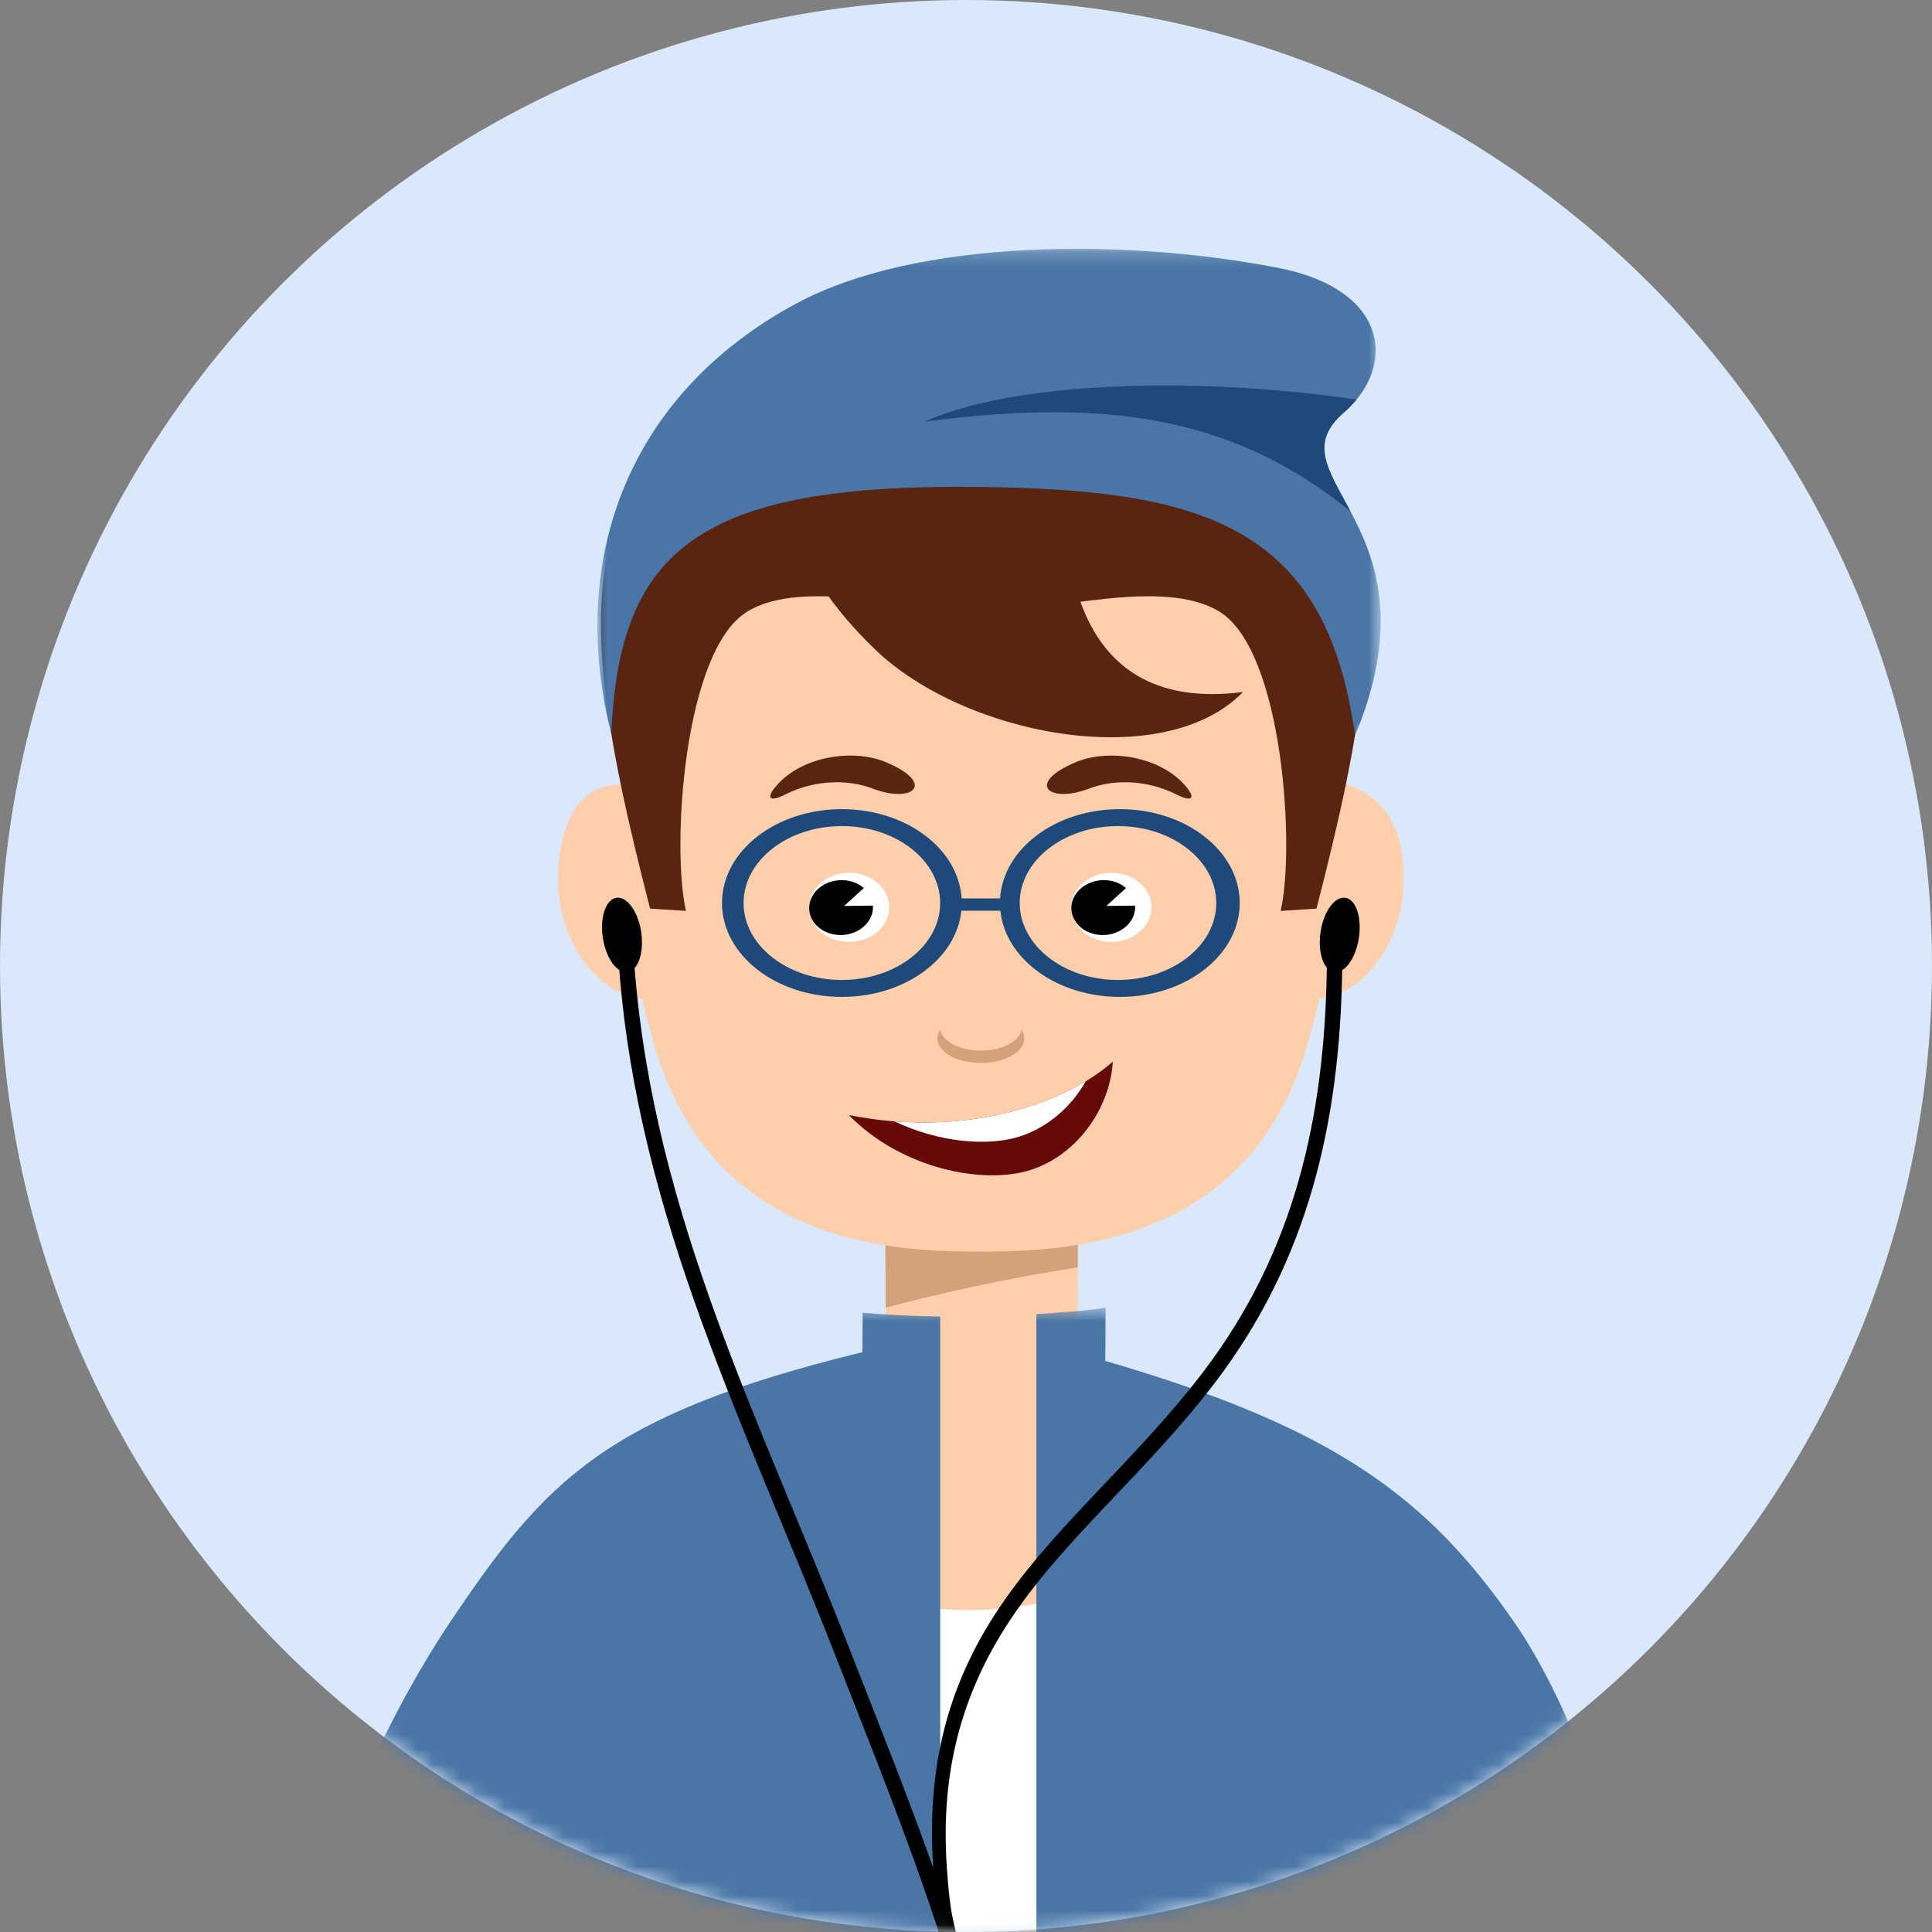 <?xml version="1.0" encoding="UTF-8"?>
<svg width="132px" height="132px" viewBox="0 0 132 132" version="1.1" xmlns="http://www.w3.org/2000/svg" xmlns:xlink="http://www.w3.org/1999/xlink">
    <rect x="0" y="0" width="132" height="132" fill="#808080" stroke="none"/>
    <!-- Generator: Sketch 42 (36781) - http://www.bohemiancoding.com/sketch -->
    <title>designers</title>
    <desc>Created with Sketch.</desc>
    <defs>
        <ellipse id="path-1" cx="66" cy="66" rx="66" ry="66"></ellipse>
        <polygon id="path-3" points="1.93074723e-15 115.343 1.93074723e-15 0.575 99.878 0.575 99.878 115.343 0 115.343"></polygon>
        <polygon id="path-5" points="0.816 0.221 54.332 0.221 54.332 33.499 0.816 33.499 0.816 0.221"></polygon>
    </defs>
    <g id="Page-4" stroke="none" stroke-width="1" fill="none" fill-rule="evenodd">
        <g id="Home" transform="translate(-297, -1537)">
            <g id="Group-2" transform="translate(213, 1537)">
                <g id="designers" transform="translate(84, 0)">
                    <mask id="mask-2" fill="white">
                        <use xlink:href="#path-1"></use>
                    </mask>
                    <use id="Background" fill="#D9E8FA" xlink:href="#path-1"></use>
                    <g id="Illustration" mask="url(#mask-2)">
                        <g transform="translate(16, 16)">
                            <polygon id="Fill-1" fill="#FFCEAA" points="30.921 81.657 44.521 76.71 44.487 66.997 57.655 66.887 57.608 77.126 71.109 83.106 51.427 101.522"></polygon>
                            <g id="Group-57" stroke-width="1" fill="none" transform="translate(0, 0.779)">
                                <path d="M57.638,69.811 C52.574,70.59 47.98,71.647 44.509,72.567 L44.492,67.528 L57.65,67.189 L57.638,69.811 Z" id="Fill-2" fill="#D3A17C"></path>
                                <path d="M68.167,86.644 C55.163,96.162 43.208,94.65 31.872,86.644 L31.872,178.321 L68.167,178.321 L68.167,86.644 Z" id="Fill-4" fill="#FFFFFF"></path>
                                <g id="Group-8" transform="translate(0, 72)">
                                    <mask id="mask-4" fill="white">
                                        <use xlink:href="#path-3"></use>
                                    </mask>
                                    <g id="Clip-7"></g>
                                    <path d="M25.495,42.918 C13.442,64.822 6.849,84.513 22.458,106.951 L12.917,113.996 C1.911,99.901 -0.691,83.36 0.143,68.061 C0.952,53.239 6.378,34.573 14.731,22.086 C21.268,12.312 25.427,7.885 42.923,3.605 L42.934,0.912 C44.641,1.055 46.415,1.144 48.239,1.171 L48.239,111.302 C40.206,111.055 33.616,111.289 23.587,109.915 C22.038,80.191 23.472,63.696 25.495,42.918 M87.474,22.081 C81.52,13.475 75.138,8.75 59.518,4.203 L59.536,0.575 C57.958,0.795 56.532,0.888 54.809,1.004 L54.809,111.311 C61.559,111.306 68.599,110.992 76.977,110.457 L83.083,115.343 C95.858,101.212 100.364,84.779 99.837,68.457 C99.413,55.337 94.694,32.524 87.474,22.081 M77.821,101.356 C78.61,73.647 76.862,59.041 75.386,43.397 C84.016,62.598 89.643,81.875 77.821,101.356" id="Fill-6" fill="#4976A6" mask="url(#mask-4)"></path>
                                </g>
                                <path d="M27.87,51.437 C24.901,51.188 22.362,47.706 22.151,44.01 C21.985,41.092 22.749,36.758 26.438,36.831 C26.808,18.087 39.518,18.91 51.458,19.099 C63.108,19.282 75.233,18.372 75.591,36.691 C79.114,37.678 80.073,40.541 79.876,44.01 C79.665,47.711 77.122,51.194 74.149,51.437 C73.989,52.16 73.809,52.85 73.614,53.514 C70.022,68.198 57.202,68.734 50.923,68.734 C44.641,68.734 32.007,68.192 28.401,53.498 C28.208,52.839 28.03,52.154 27.87,51.437" id="Fill-24" fill="#FFCEAA"></path>
                                <path d="M53.78,53.57 C53.909,53.757 53.981,53.961 53.981,54.174 C53.981,55.098 52.651,55.847 51.014,55.847 C49.376,55.847 48.046,55.098 48.046,54.174 C48.046,53.961 48.118,53.757 48.247,53.57 C48.368,54.372 49.561,55.001 51.014,55.001 C52.468,55.001 53.659,54.372 53.78,53.57" id="Fill-26" fill="#D3A17C"></path>
                                <path d="M59.933,42.851 C58.421,42.851 57.195,43.908 57.195,45.211 C57.195,46.516 58.421,47.572 59.933,47.572 C61.447,47.572 62.671,46.516 62.671,45.211 C62.671,43.908 61.447,42.851 59.933,42.851" id="Fill-28" fill="#FFFFFF"></path>
                                <path d="M59.696,43.371 C58.505,43.238 57.395,43.962 57.219,44.989 C57.044,46.016 57.868,46.957 59.059,47.09 C60.251,47.224 61.358,46.499 61.534,45.473 C61.555,45.345 61.563,45.218 61.555,45.095 L59.585,45.119 L60.936,43.896 C60.614,43.618 60.186,43.426 59.696,43.371" id="Fill-30" fill="#000000"></path>
                                <path d="M64.839,36.745 C63.066,34.863 59.696,34.381 57.515,35.29 C54.048,36.736 55.624,38.163 58.413,37.098 C60.044,36.474 62.302,36.452 64.425,37.523 C65.497,38.064 65.771,37.734 64.839,36.745" id="Fill-32" fill="#592510"></path>
                                <path d="M37.192,36.745 C38.965,34.863 42.333,34.381 44.514,35.29 C47.983,36.736 46.407,38.163 43.618,37.098 C41.985,36.474 39.729,36.452 37.606,37.523 C36.534,38.064 36.26,37.734 37.192,36.745" id="Fill-34" fill="#592510"></path>
                                <path d="M42.02,42.851 C40.507,42.851 39.281,43.908 39.281,45.211 C39.281,46.516 40.507,47.572 42.02,47.572 C43.532,47.572 44.758,46.516 44.758,45.211 C44.758,43.908 43.532,42.851 42.02,42.851" id="Fill-36" fill="#FFFFFF"></path>
                                <path d="M41.782,43.371 C40.591,43.238 39.483,43.962 39.307,44.989 C39.132,46.016 39.954,46.957 41.145,47.09 C42.337,47.224 43.446,46.499 43.622,45.473 C43.643,45.345 43.649,45.218 43.641,45.095 L41.671,45.119 L43.022,43.896 C42.702,43.618 42.274,43.426 41.782,43.371" id="Fill-38" fill="#000000"></path>
                                <path d="M51.183,25.061 C55.662,25.061 63.423,22.61 67.331,25.02 C71.66,27.691 72.501,41.142 71.497,45.456 L73.947,45.3 C80.193,21.101 80.32,8.97 51.183,8.97 C22.044,8.97 22.173,21.099 28.417,45.3 L30.869,45.456 C29.865,41.142 30.704,27.691 35.035,25.02 C38.943,22.61 46.703,25.061 51.183,25.061" id="Fill-40" fill="#592510"></path>
                                <g id="Group-44" transform="translate(24, 0)">
                                    <mask id="mask-6" fill="white">
                                        <use xlink:href="#path-5"></use>
                                    </mask>
                                    <g id="Clip-43"></g>
                                    <path d="M1.769,33.364 C2.283,20.666 7.915,16.274 26.822,16.49 C41.83,16.662 50.644,18.923 52.574,33.499 C58.632,18.954 46.677,15.867 51.796,11.427 C55.472,8.239 54.888,2.986 47.298,1.515 C36.882,-0.504 22.665,-0.498 14.374,3.975 C3.076,10.071 -1.299,21.25 1.769,33.364" id="Fill-42" fill="#4976A6" mask="url(#mask-6)"></path>
                                </g>
                                <path d="M76.27,18.16 C68.656,11.998 60.261,10.28 47.156,12.038 C53.013,9.361 65.248,8.854 76.686,10.516 C76.427,10.834 76.127,11.139 75.796,11.428 C73.379,13.524 74.769,15.319 76.27,18.16" id="Fill-45" fill="#1D4A7A"></path>
                                <path d="M60.03,55.756 C59.841,58.916 57.628,62.116 54.425,63.152 C51.262,64.174 45.628,63.123 42.001,59.41 C49.79,60.946 56.643,58.749 60.03,55.756" id="Fill-47" fill="#650909"></path>
                                <path d="M58.185,57.098 C57.201,58.819 55.626,60.236 53.689,60.862 C51.513,61.565 48.167,61.287 45.111,59.836 C50.406,60.245 55.064,58.987 58.185,57.098" id="Fill-49" fill="#FFFFFF"></path>
                                <path d="M56.79,18.491 C57.063,25.183 59.716,31.699 68.927,30.499 C63.515,36.075 49.944,33.509 43.798,27.601 C40.692,24.617 38.895,21.722 38.294,19.118 C41.544,18.492 45.667,18.239 50.823,18.291 C52.927,18.313 54.915,18.371 56.79,18.491" id="Fill-51" fill="#592510"></path>
                                <path d="M60.386,39.661 C64.091,39.661 67.099,42.017 67.099,44.918 C67.099,47.82 64.091,50.176 60.386,50.176 C56.679,50.176 53.671,47.82 53.671,44.918 C53.671,42.017 56.679,39.661 60.386,39.661 M41.519,39.661 C45.226,39.661 48.234,42.017 48.234,44.918 C48.234,47.82 45.226,50.176 41.519,50.176 C37.812,50.176 34.804,47.82 34.804,44.918 C34.804,42.017 37.812,39.661 41.519,39.661 M41.519,38.504 C45.907,38.504 49.49,41.206 49.7,44.604 L52.331,44.604 C52.542,41.206 56.124,38.504 60.513,38.504 C65.034,38.504 68.702,41.376 68.702,44.918 C68.702,48.46 65.034,51.333 60.513,51.333 C56.216,51.333 52.689,48.74 52.347,45.443 L49.683,45.443 C49.343,48.74 45.814,51.333 41.519,51.333 C36.997,51.333 33.329,48.46 33.329,44.918 C33.329,41.376 36.997,38.504 41.519,38.504" id="Fill-53" fill="#1D4A7A"></path>
                                <path d="M47.763,110.839 C47.341,104.747 48.402,99.113 51.876,93.677 C53.827,90.624 56.279,87.971 58.728,85.384 C61.333,82.635 63.945,79.937 66.257,76.888 C72.396,68.792 74.511,59.683 74.652,49.331 C74.253,48.865 74.07,47.93 74.224,46.899 C74.435,45.498 75.193,44.45 75.915,44.559 C76.64,44.667 77.056,45.892 76.845,47.293 C76.689,48.338 76.228,49.187 75.702,49.505 C75.54,60.048 73.331,69.35 67.074,77.605 C64.736,80.688 62.101,83.413 59.466,86.193 C57.07,88.726 54.656,91.331 52.745,94.319 C49.386,99.573 48.29,104.954 48.691,110.797 C48.89,113.702 49.056,114.511 49.919,117.341 C52.091,124.465 53.613,131.746 53.55,138.872 C53.404,155.489 45.976,170.114 34.812,180.658 L34.015,179.889 C45.005,169.557 52.353,155.192 52.495,138.862 C52.62,124.565 46.199,109.475 41.138,96.493 C34.978,80.693 27.656,66.564 26.312,49.495 C25.794,49.168 25.341,48.326 25.187,47.293 C24.976,45.892 25.392,44.668 26.117,44.559 C26.839,44.45 27.597,45.498 27.808,46.899 C27.964,47.948 27.771,48.899 27.359,49.355 C28.681,66.316 35.992,80.363 42.111,96.056 C43.949,100.77 45.952,105.737 47.763,110.839" id="Fill-55" fill="#000000"></path>
                            </g>
                        </g>
                    </g>
                </g>
            </g>
        </g>
    </g>
</svg>